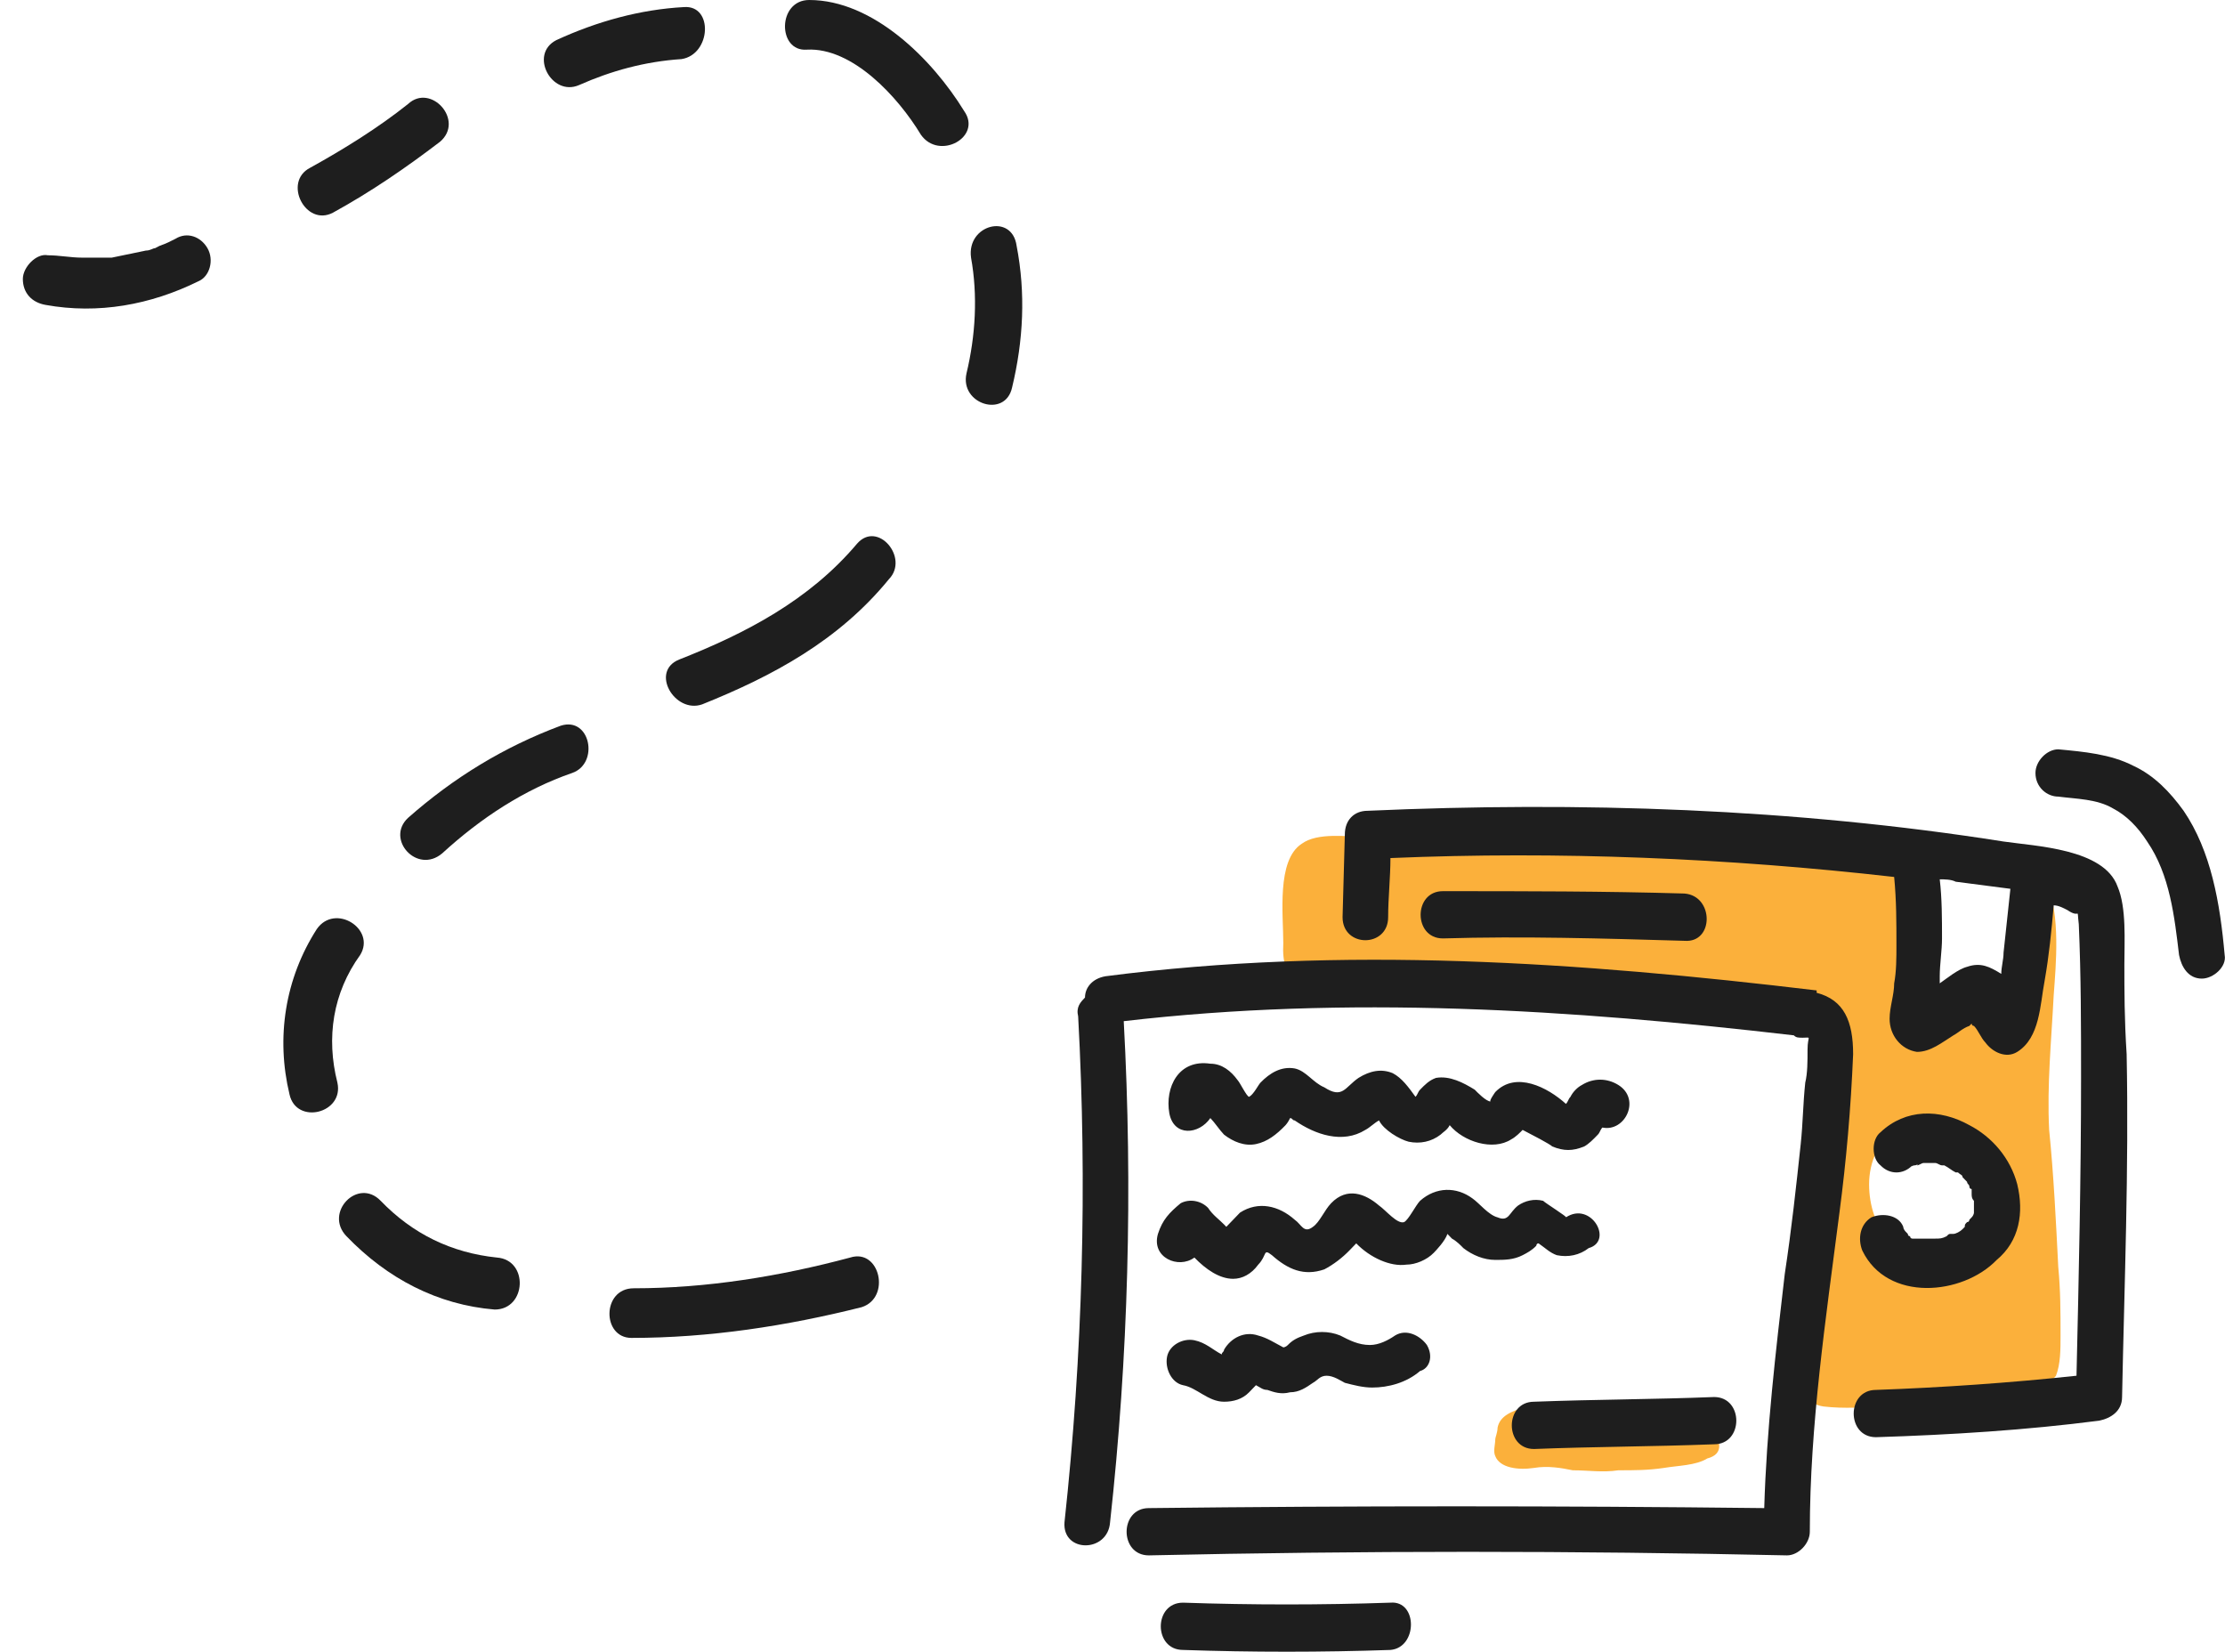<svg width="97" height="72" viewBox="0 0 97 72" fill="none" xmlns="http://www.w3.org/2000/svg">
<path d="M89.83 58.218C89.83 57.188 89.83 56.261 89.731 55.23C89.632 53.272 89.532 51.212 89.334 49.254C89.234 47.296 89.433 45.338 89.532 43.38C89.632 42.041 89.83 39.877 89.234 38.538C89.135 38.641 89.035 38.641 88.936 38.744C88.936 38.744 88.936 38.744 88.837 38.847C88.837 38.847 88.837 38.95 88.737 38.95C88.737 39.053 88.737 39.053 88.638 39.156C88.638 39.362 88.638 39.568 88.638 39.774C88.638 40.186 88.539 40.598 88.638 41.011C88.638 41.32 88.638 41.732 88.638 42.041C88.539 42.865 88.042 43.587 87.147 43.38C86.849 43.278 86.551 43.174 86.253 43.174C85.856 43.174 85.359 43.278 84.961 43.38C84.663 43.38 84.365 43.071 84.365 42.762C84.365 41.732 84.365 40.701 84.365 39.671C84.365 39.156 84.266 38.641 84.067 38.125C83.968 37.816 83.67 37.404 83.471 37.301C83.371 37.198 83.371 37.198 83.272 37.095C82.08 36.992 80.788 36.889 79.596 36.889C75.72 36.683 71.845 36.58 67.87 36.477C65.883 36.477 63.995 36.477 62.008 36.477C61.212 36.477 60.418 36.477 59.523 36.477C58.728 36.477 57.437 36.271 56.741 36.786C55.648 37.507 55.946 39.877 55.946 41.114C55.847 42.865 56.741 43.071 58.331 43.071C62.206 43.071 66.082 42.968 69.957 42.968C72.044 42.968 74.13 43.071 76.217 43.277C77.211 43.38 78.9 43.174 79.596 44.102C80.092 44.823 80.092 46.06 80.192 46.987C80.291 49.151 79.894 51.212 79.397 53.273C78.9 55.333 78.006 57.394 78.204 59.558C78.204 59.867 78.304 59.97 78.502 60.176C78.502 60.691 78.801 61.207 79.496 61.31C81.285 61.516 83.272 61.104 85.061 60.898C86.054 60.794 86.949 60.691 87.942 60.588C88.539 60.485 89.234 60.485 89.632 59.97C89.83 59.455 89.83 58.837 89.83 58.218ZM87.147 53.685C86.055 55.333 83.67 55.436 82.378 54.097C81.782 53.478 81.484 52.551 81.484 51.624C81.484 50.696 81.881 49.563 82.875 49.254C82.974 49.254 83.073 49.254 83.073 49.254C83.272 49.048 83.57 48.945 83.868 48.842C84.564 48.739 85.359 48.945 85.955 49.357C86.651 49.872 87.147 50.49 87.446 51.315C87.744 52.036 87.644 52.963 87.147 53.685Z" fill="#FBB03B"/>
<path d="M37.066 54.818C33.986 55.642 30.806 56.158 27.626 56.158C26.235 56.158 26.235 58.321 27.527 58.321C30.906 58.321 34.284 57.806 37.563 56.982C38.855 56.57 38.358 54.406 37.066 54.818Z" fill="#1E1E1E"/>
<path d="M21.664 54.818C19.677 54.612 17.988 53.787 16.596 52.345C15.603 51.314 14.112 52.86 15.106 53.89C16.895 55.745 19.081 56.879 21.565 57.085C22.956 57.085 23.055 54.921 21.664 54.818Z" fill="#1E1E1E"/>
<path d="M13.814 40.495C12.423 42.659 12.026 45.235 12.622 47.708C12.92 49.048 15.007 48.533 14.709 47.193C14.212 45.235 14.51 43.278 15.702 41.629C16.398 40.495 14.609 39.362 13.814 40.495Z" fill="#1E1E1E"/>
<path d="M24.447 31.634C21.962 32.561 19.776 33.901 17.789 35.652C16.795 36.58 18.186 38.125 19.279 37.198C20.969 35.652 22.857 34.416 24.943 33.695C26.136 33.282 25.738 31.222 24.447 31.634Z" fill="#1E1E1E"/>
<path d="M37.364 23.7C35.278 26.172 32.495 27.615 29.614 28.748C28.322 29.264 29.415 31.118 30.607 30.706C33.688 29.47 36.569 27.924 38.755 25.245C39.65 24.318 38.259 22.669 37.364 23.7Z" fill="#1E1E1E"/>
<path d="M42.333 11.231C42.631 12.88 42.531 14.632 42.134 16.28C41.836 17.62 43.823 18.238 44.121 16.898C44.618 14.838 44.718 12.777 44.32 10.716C44.121 9.273 42.134 9.789 42.333 11.231Z" fill="#1E1E1E"/>
<path d="M42.035 4.843C40.644 2.576 38.06 0 35.278 0C33.887 0 33.887 2.267 35.178 2.164C37.166 2.061 39.153 4.225 40.147 5.873C40.942 7.007 42.83 5.976 42.035 4.843Z" fill="#1E1E1E"/>
<path d="M29.812 0.309C27.924 0.412 26.036 0.927 24.248 1.752C23.055 2.37 24.049 4.225 25.241 3.71C26.633 3.091 28.123 2.679 29.713 2.576C31.005 2.37 31.104 0.206 29.812 0.309Z" fill="#1E1E1E"/>
<path d="M17.789 4.534C16.497 5.564 15.007 6.492 13.516 7.316C12.324 7.934 13.318 9.892 14.51 9.274C16.199 8.346 17.69 7.316 19.18 6.182C20.273 5.255 18.783 3.606 17.789 4.534Z" fill="#1E1E1E"/>
<path d="M9.045 10.819C8.746 10.304 8.15 10.098 7.653 10.407C7.455 10.51 7.256 10.613 6.958 10.716L6.759 10.819C6.66 10.819 6.56 10.922 6.362 10.922C5.865 11.025 5.368 11.128 4.871 11.231C4.772 11.231 4.672 11.231 4.573 11.231H4.374C4.076 11.231 3.877 11.231 3.579 11.231C3.083 11.231 2.586 11.128 2.089 11.128C1.592 11.025 0.996 11.643 0.996 12.159C0.996 12.777 1.393 13.189 1.99 13.292C4.275 13.704 6.56 13.292 8.647 12.262C9.144 12.056 9.343 11.334 9.045 10.819Z" fill="#1E1E1E"/>
<path d="M79.198 43.277V43.174C68.864 41.938 58.53 41.217 48.196 42.556C47.599 42.659 47.301 43.071 47.301 43.483C47.102 43.69 46.904 43.896 47.003 44.308C47.401 51.624 47.202 59.043 46.407 66.359C46.308 67.698 48.295 67.698 48.394 66.359C49.189 59.146 49.388 51.83 48.99 44.514C58.728 43.38 68.466 43.999 78.204 45.132C78.304 45.235 78.403 45.235 78.602 45.235C78.999 45.235 78.801 45.132 78.801 45.75C78.801 46.266 78.801 46.781 78.701 47.193C78.602 48.12 78.602 48.945 78.503 49.872C78.304 51.727 78.105 53.581 77.807 55.539C77.41 58.94 77.012 62.34 76.913 65.74C67.97 65.637 59.027 65.637 50.084 65.74C48.792 65.74 48.792 67.801 50.084 67.801C59.325 67.595 68.665 67.595 77.906 67.801C78.403 67.801 78.9 67.286 78.9 66.771C78.9 62.134 79.596 57.497 80.192 52.86C80.49 50.593 80.689 48.326 80.788 45.956C80.788 44.514 80.391 43.587 79.198 43.277Z" fill="#1E1E1E"/>
<path d="M70.553 47.296C70.056 46.987 69.46 46.987 68.963 47.296C68.764 47.399 68.566 47.605 68.466 47.811C68.367 47.914 68.367 48.017 68.268 48.12C67.473 47.399 66.082 46.678 65.187 47.605C65.187 47.605 64.889 48.017 64.989 48.017C64.79 48.017 64.392 47.605 64.293 47.502C63.796 47.193 63.2 46.884 62.604 46.987C62.306 47.09 62.107 47.296 61.908 47.502C61.809 47.605 61.809 47.708 61.709 47.811C61.411 47.399 61.113 46.987 60.716 46.781C60.219 46.575 59.722 46.678 59.225 46.987C58.629 47.399 58.53 47.914 57.735 47.399C57.238 47.193 56.94 46.678 56.443 46.575C55.847 46.471 55.35 46.781 54.952 47.193C54.853 47.296 54.654 47.708 54.456 47.811C54.356 47.811 54.058 47.193 53.959 47.09C53.661 46.678 53.263 46.368 52.766 46.368C51.375 46.162 50.779 47.399 50.978 48.532C51.176 49.563 52.27 49.46 52.766 48.738C52.965 48.944 53.164 49.254 53.362 49.46C53.76 49.769 54.257 49.975 54.754 49.872C55.251 49.769 55.648 49.46 56.045 49.047C56.045 49.047 56.145 48.944 56.244 48.738C56.343 48.738 56.343 48.841 56.443 48.841C57.337 49.46 58.53 49.872 59.523 49.254C59.722 49.151 59.921 48.944 60.12 48.841C60.318 49.254 61.014 49.666 61.411 49.769C61.908 49.872 62.405 49.769 62.803 49.46C62.902 49.357 63.1 49.254 63.2 49.047C63.796 49.769 65.088 50.181 65.883 49.666C66.082 49.563 66.28 49.357 66.38 49.254C66.777 49.46 67.572 49.872 67.671 49.975C68.168 50.181 68.566 50.181 69.063 49.975C69.261 49.872 69.46 49.666 69.659 49.46C69.758 49.357 69.758 49.254 69.858 49.151C70.851 49.357 71.547 47.914 70.553 47.296Z" fill="#1E1E1E"/>
<path d="M68.268 53.066C68.367 53.066 67.374 52.448 67.274 52.345C66.877 52.242 66.479 52.345 66.181 52.551C65.784 52.86 65.784 53.273 65.287 53.066C64.889 52.963 64.492 52.448 64.194 52.242C63.498 51.727 62.604 51.727 61.908 52.345C61.71 52.551 61.411 53.169 61.213 53.273C60.915 53.376 60.418 52.757 60.12 52.551C59.523 52.036 58.728 51.727 58.033 52.448C57.735 52.757 57.536 53.273 57.238 53.479C56.84 53.788 56.741 53.376 56.443 53.169C55.748 52.551 54.853 52.345 54.058 52.86C53.959 52.963 53.661 53.273 53.462 53.479L53.363 53.376C53.164 53.169 52.866 52.963 52.667 52.654C52.369 52.345 51.872 52.242 51.475 52.448C50.978 52.86 50.68 53.169 50.481 53.788C50.183 54.818 51.375 55.333 52.071 54.818C52.568 55.333 53.164 55.745 53.76 55.745C54.158 55.745 54.555 55.539 54.853 55.127C55.251 54.715 55.052 54.406 55.449 54.715C56.145 55.333 56.84 55.642 57.735 55.333C58.132 55.127 58.53 54.818 58.828 54.509C58.927 54.406 59.027 54.303 59.126 54.2C59.722 54.818 60.617 55.23 61.312 55.127C61.71 55.127 62.206 54.921 62.505 54.612C62.604 54.509 63.001 54.097 63.101 53.788C63.2 53.891 63.2 53.891 63.3 53.994C63.498 54.097 63.697 54.303 63.796 54.406C64.194 54.715 64.691 54.921 65.187 54.921C65.585 54.921 65.982 54.921 66.38 54.715C66.579 54.612 66.777 54.509 66.976 54.303C66.976 54.303 66.976 54.2 67.075 54.2C67.374 54.406 67.572 54.612 67.87 54.715C68.367 54.818 68.864 54.715 69.261 54.406C70.355 54.097 69.361 52.345 68.268 53.066Z" fill="#1E1E1E"/>
<path d="M62.206 58.63C61.908 58.218 61.312 57.909 60.815 58.218C60.517 58.424 60.12 58.63 59.722 58.63C59.225 58.63 58.828 58.424 58.43 58.218C57.934 58.012 57.337 58.012 56.84 58.218C56.542 58.321 56.344 58.424 56.145 58.63C56.045 58.733 55.946 58.733 55.946 58.733C55.549 58.527 55.251 58.321 54.853 58.218C54.257 58.012 53.661 58.321 53.363 58.836C53.363 58.939 53.263 58.939 53.263 59.042C52.866 58.836 52.568 58.527 52.071 58.424C51.574 58.321 50.978 58.63 50.878 59.145C50.779 59.661 51.077 60.279 51.574 60.382C52.17 60.485 52.667 61.103 53.363 61.103C53.76 61.103 54.157 61 54.456 60.691C54.555 60.588 54.654 60.485 54.754 60.382C54.953 60.485 55.052 60.588 55.251 60.588C55.549 60.691 55.847 60.794 56.244 60.691C56.642 60.691 56.94 60.485 57.238 60.279C57.437 60.176 57.536 59.97 57.834 59.97C58.132 59.97 58.43 60.176 58.629 60.279C59.026 60.382 59.424 60.485 59.822 60.485C60.517 60.485 61.312 60.279 61.908 59.764C62.306 59.661 62.504 59.145 62.206 58.63Z" fill="#1E1E1E"/>
<path d="M74.727 62.34C74.627 61.928 74.329 61.516 73.534 61.31C73.137 61.206 72.739 61.206 72.342 61.206C71.05 61.206 69.758 61.206 68.367 61.206C67.771 61.206 67.175 61.206 66.578 61.31C65.883 61.516 65.386 61.722 65.287 62.237C65.287 62.443 65.187 62.649 65.187 62.752C65.187 62.958 65.088 63.267 65.187 63.473C65.386 63.989 66.181 64.092 66.876 63.989C67.473 63.886 68.069 63.989 68.566 64.092C69.261 64.092 69.858 64.195 70.553 64.092C71.249 64.092 71.845 64.092 72.54 63.989C73.137 63.886 73.932 63.886 74.428 63.577C75.223 63.37 74.925 62.752 74.727 62.34Z" fill="#FBB03B"/>
<path d="M74.727 60.898C72.143 61.001 69.559 61.001 66.876 61.103C65.585 61.103 65.585 63.164 66.876 63.164C69.46 63.061 72.044 63.061 74.727 62.958C76.018 62.958 76.018 60.898 74.727 60.898Z" fill="#1E1E1E"/>
<path d="M92.613 42.041C92.613 41.011 92.712 39.568 92.315 38.641C91.719 36.992 88.737 36.889 87.346 36.683C78.205 35.24 68.864 34.931 59.623 35.343C59.027 35.343 58.629 35.755 58.629 36.374L58.53 39.98C58.53 41.32 60.517 41.32 60.517 39.98C60.517 39.156 60.617 38.228 60.617 37.404C67.97 37.095 75.323 37.404 82.577 38.228C82.676 39.259 82.676 40.186 82.676 41.217C82.676 41.732 82.676 42.35 82.577 42.865C82.577 43.38 82.378 43.896 82.378 44.411C82.378 45.132 82.875 45.751 83.57 45.853C84.167 45.853 84.663 45.441 85.16 45.132C85.359 45.029 85.558 44.823 85.856 44.72L85.955 44.617C85.955 44.617 85.955 44.72 86.055 44.72C86.253 44.926 86.353 45.235 86.552 45.441C86.85 45.853 87.446 46.163 87.943 45.853C88.936 45.235 88.936 43.793 89.135 42.762C89.334 41.629 89.433 40.598 89.532 39.465C89.731 39.465 89.93 39.568 90.129 39.671C90.725 40.083 90.526 39.465 90.626 40.289C90.725 42.556 90.725 44.72 90.725 46.987C90.725 51.315 90.626 55.642 90.526 59.97C87.644 60.279 84.663 60.485 81.782 60.588C80.49 60.588 80.49 62.649 81.782 62.649C85.061 62.546 88.34 62.34 91.52 61.928C92.017 61.825 92.513 61.516 92.513 60.898C92.613 55.952 92.812 51.006 92.712 45.957C92.613 44.411 92.613 43.175 92.613 42.041ZM85.757 42.144C85.359 42.247 84.862 42.659 84.564 42.865C84.564 42.762 84.564 42.659 84.564 42.556C84.564 42.041 84.663 41.423 84.663 40.908C84.663 40.083 84.663 39.156 84.564 38.331C84.763 38.331 85.061 38.331 85.26 38.435C86.055 38.538 86.85 38.641 87.644 38.744C87.545 39.671 87.446 40.598 87.346 41.526C87.346 41.835 87.247 42.144 87.247 42.453C86.75 42.144 86.353 41.938 85.757 42.144Z" fill="#1E1E1E"/>
<path d="M87.943 51.623C87.644 50.49 86.85 49.563 85.856 49.047C84.564 48.326 83.073 48.326 81.981 49.357C81.583 49.666 81.583 50.49 81.981 50.799C82.378 51.211 82.974 51.211 83.372 50.799C83.272 50.902 83.372 50.799 83.471 50.799C83.57 50.799 83.67 50.696 83.57 50.799C83.67 50.799 83.769 50.696 83.868 50.696H83.968C84.067 50.696 84.167 50.696 84.266 50.696H84.365C84.465 50.696 84.564 50.799 84.663 50.799H84.763C84.962 50.902 85.061 51.005 85.26 51.108C85.26 51.108 85.26 51.108 85.359 51.108C85.458 51.211 85.558 51.211 85.558 51.314C85.657 51.417 85.657 51.417 85.757 51.52C85.757 51.623 85.856 51.623 85.856 51.727C85.856 51.727 85.856 51.83 85.955 51.83V51.933V52.036C85.955 52.139 85.955 52.242 86.055 52.345V52.448C86.055 52.551 86.055 52.654 86.055 52.757C86.055 52.551 86.055 52.86 86.055 52.86C86.055 52.86 86.055 52.963 85.955 53.066L85.856 53.169C85.856 53.169 85.856 53.272 85.757 53.272C85.657 53.375 85.657 53.375 85.657 53.478L85.558 53.581C85.458 53.684 85.26 53.787 85.16 53.787H85.061C84.962 53.787 84.962 53.787 84.862 53.89C84.663 53.993 84.564 53.993 84.365 53.993C84.365 53.993 84.365 53.993 84.266 53.993H84.167C84.067 53.993 83.868 53.993 83.769 53.993C83.67 53.993 83.67 53.993 83.57 53.993H83.471H83.372C83.372 53.993 83.272 53.993 83.272 53.89C83.272 53.89 83.173 53.89 83.173 53.787L83.073 53.684C83.073 53.684 82.974 53.581 82.974 53.478C82.775 52.963 82.08 52.86 81.583 53.066C81.086 53.375 80.987 53.993 81.186 54.509C82.279 56.776 85.558 56.467 87.048 54.921C88.042 54.096 88.241 52.86 87.943 51.623Z" fill="#1E1E1E"/>
<path d="M73.435 38.95C69.957 38.847 66.479 38.847 62.902 38.847C61.61 38.847 61.61 40.907 62.902 40.907C66.38 40.804 69.858 40.907 73.435 41.011C74.727 41.114 74.727 39.053 73.435 38.95Z" fill="#1E1E1E"/>
<path d="M95.196 35.343C94.6 34.519 93.904 33.797 93.01 33.385C92.016 32.87 90.824 32.767 89.731 32.664C89.234 32.664 88.737 33.179 88.737 33.694C88.737 34.313 89.234 34.725 89.731 34.725C90.526 34.828 91.42 34.828 92.116 35.24C92.712 35.549 93.209 36.064 93.606 36.683C94.6 38.125 94.799 39.98 94.997 41.629C95.097 42.144 95.395 42.659 95.991 42.659C96.488 42.659 97.084 42.144 96.985 41.629C96.786 39.362 96.389 37.095 95.196 35.343Z" fill="#1E1E1E"/>
<path d="M60.616 69.862C57.635 69.965 54.555 69.965 51.574 69.862C50.282 69.862 50.282 71.923 51.574 71.923C54.555 72.026 57.635 72.026 60.616 71.923C61.809 71.82 61.809 69.759 60.616 69.862Z" fill="#1E1E1E"/>
</svg>

